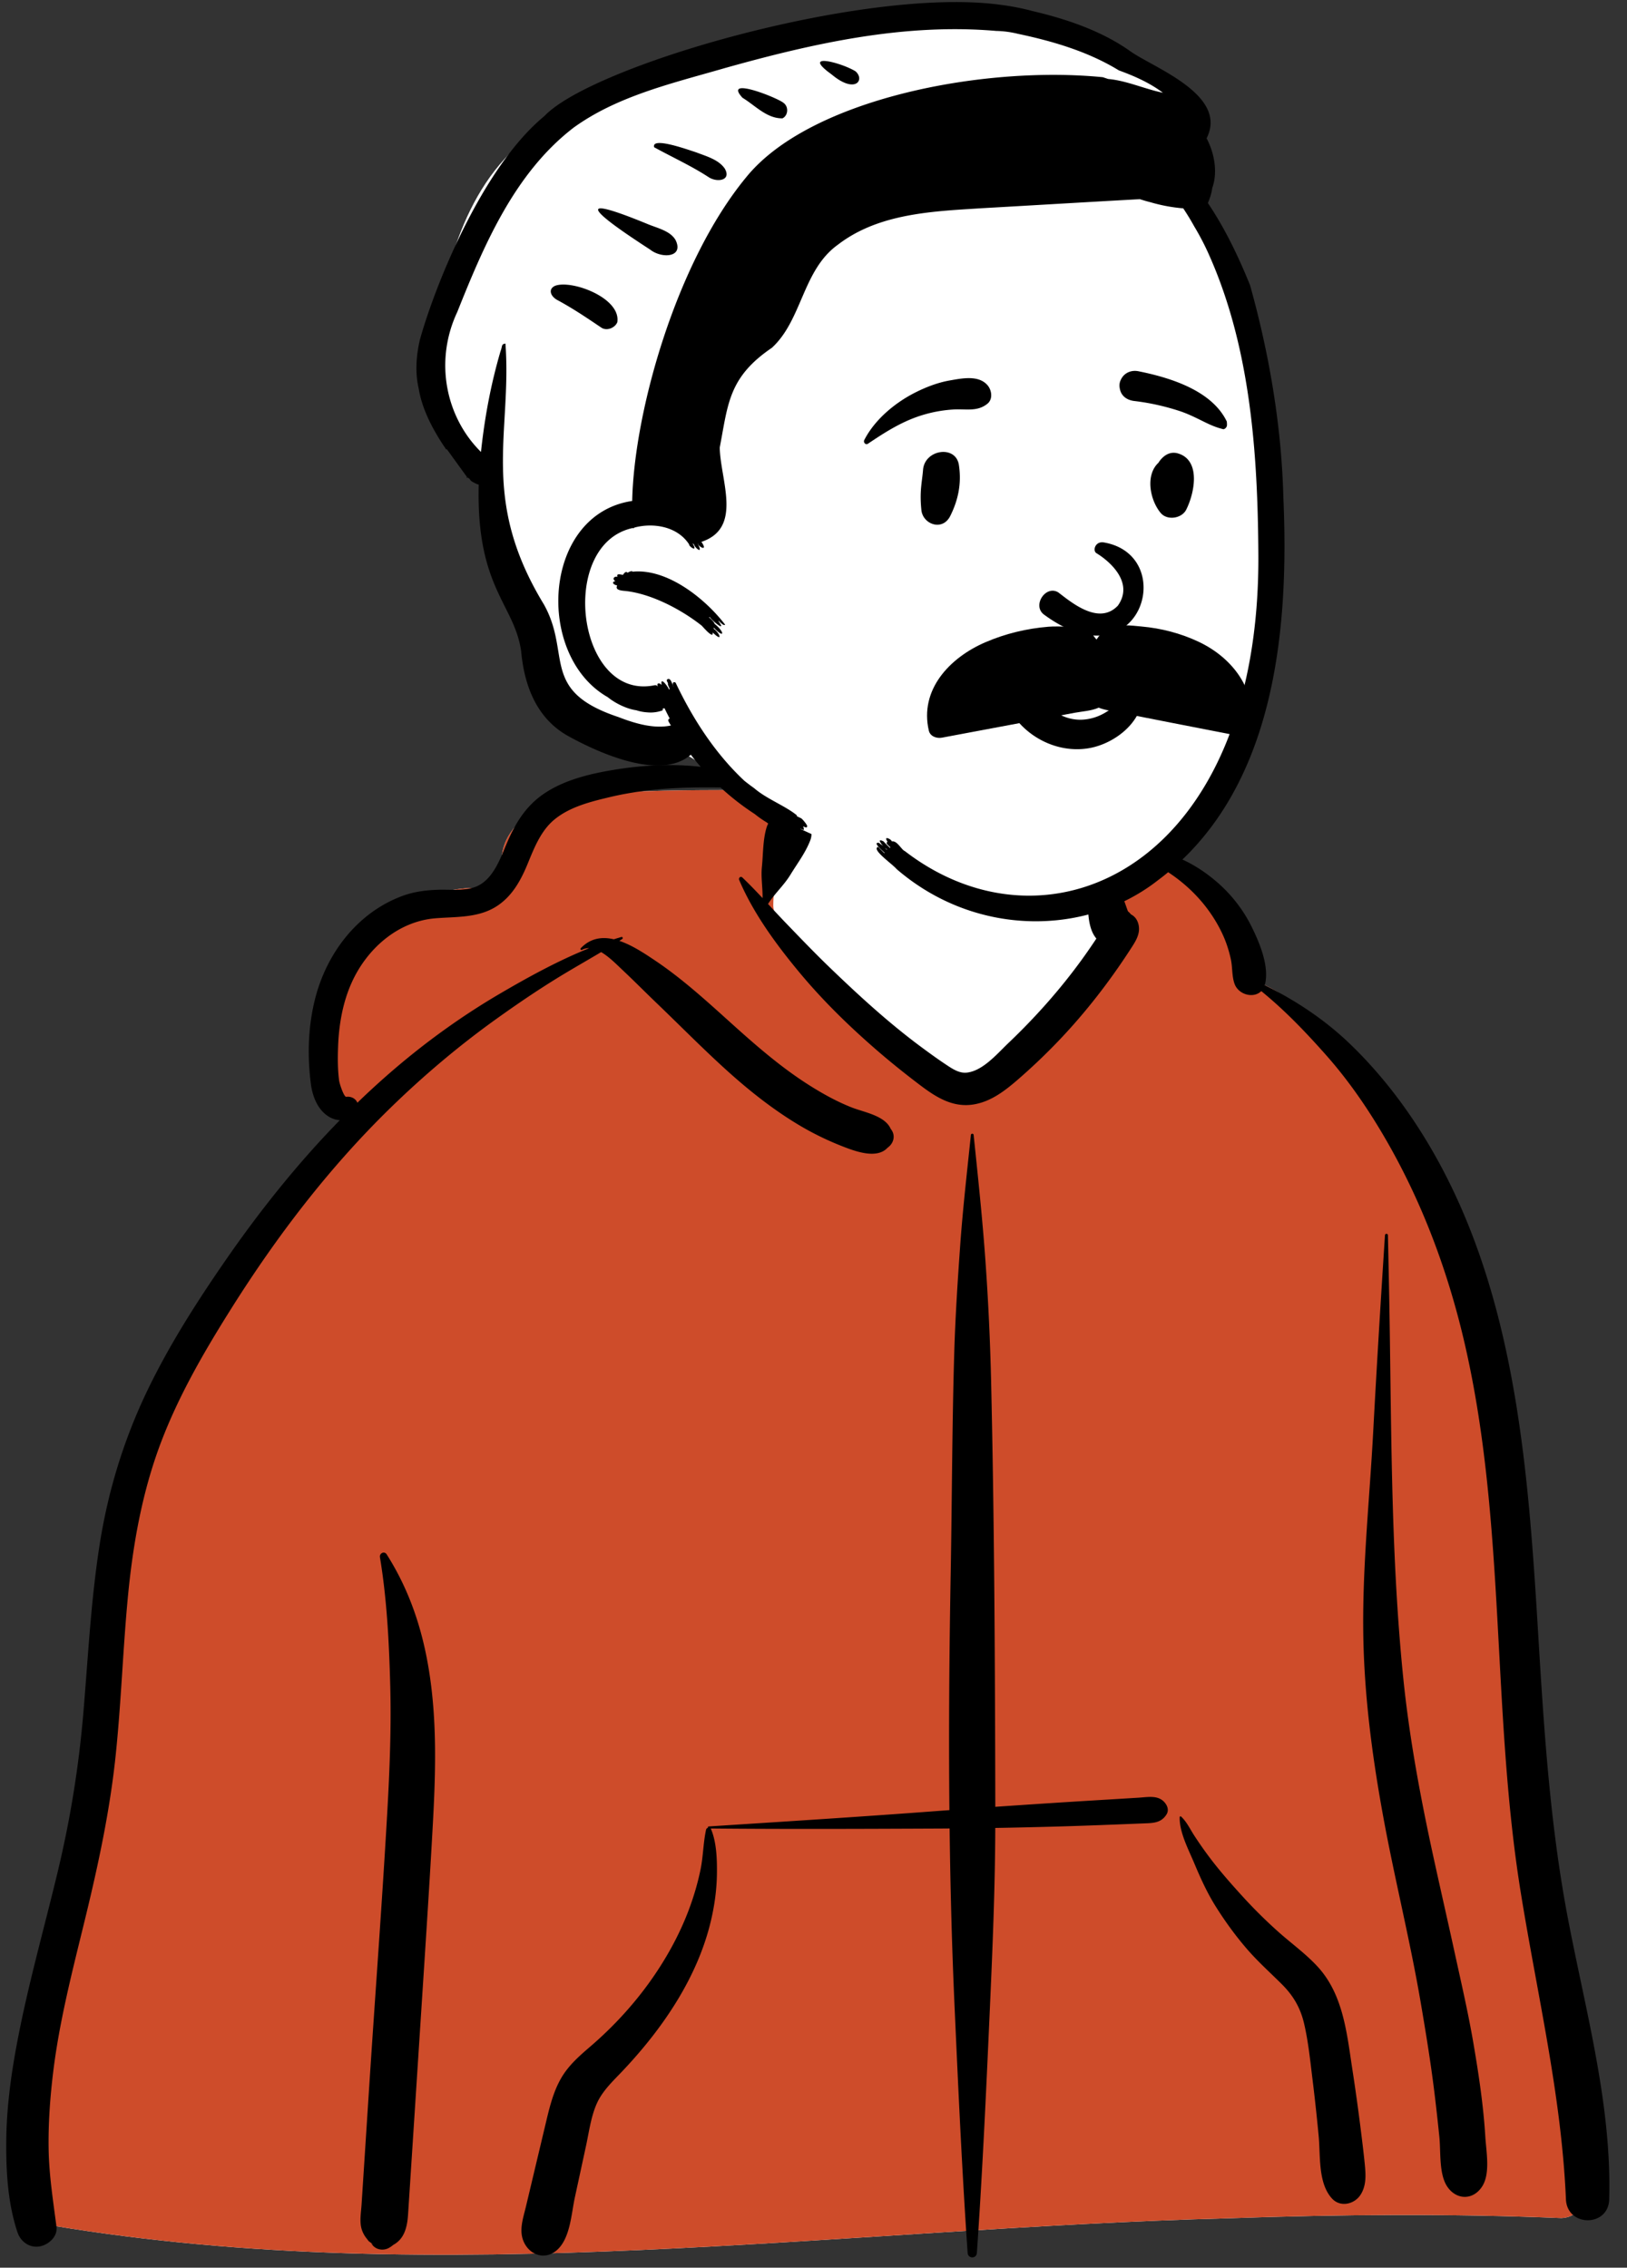 <svg xmlns="http://www.w3.org/2000/svg" width="825.135" height="1149.75" overflow="visible" viewBox="145.838 229.95 825.135 1149.75"><rect x="145.838" y="229.95" width="825.135" height="1149.75" fill="#333333" stroke="none"/><g fill="none" fill-rule="evenodd"><path fill="#fff" d="M937.748 1354.543c19.326-.933 11.553-34.738 10.166-47.153-15.301-45.344-11.704-94.816-17.722-142.344-3.75-44.368-8.566-88.598-12.618-132.932-7.958-89.994-65.105-273.198-130.32-302.661-8.215-36.046-42.146-69.694-85.076-69.694-29.28-34.66-64.523-59.052-109.726-54.127-18.68.85-36.796 20.662-54.695 24.488-10.022 1.382-98.962-2.175-116.778 8.406-12.41 6.372-23.613 18.147-19.964 33.138 5.822 18.162-12.271-1.49-50.014 17.895-76.963 46.223-30.973 108.06-28.935 109.976-48.028 66.823-90.007 121.035-109.43 202.712-12.588 60.64-11.171 123.238-21.718 184.188-3.724 21.134-9.437 41.545-15.62 62.068-6.7 26.86-9.957 93.803-13.65 94.401-6.727 1.671 3.888 15.483 11.016 15.494 197.624 32.781 398.362 1.358 597.048-3.776 55.993-1.947 112.046-2.396 168.036-.079z"/><path fill="#ce4c2a" d="M538.006 688.962c0 21.032 73.03 99.184 98.233 94.028 16.802-3.437 42.189-25.853 76.16-67.249v-26.78l-7.337-29.152c41.56 1.465 74.161 34.409 82.192 69.644 64.563 29.169 121.218 209.019 130.066 299.934l.254 2.727c4.052 44.334 8.869 88.564 12.618 132.932 6.018 47.528 2.42 97 17.722 142.344l.09.77c1.597 12.984 8.683 45.469-10.256 46.383-55.99-2.317-112.043-1.868-168.036.08-198.686 5.133-399.424 36.556-597.048 3.775-7.128-.01-17.743-13.823-11.016-15.494 3.693-.598 6.95-67.542 13.65-94.4l1.273-4.246c5.688-19.096 10.88-38.146 14.347-57.823 10.547-60.95 9.13-123.549 21.718-184.188 19.423-81.677 61.402-135.89 109.43-202.712-2.038-1.916-48.028-63.753 28.935-109.976 37.743-19.385 55.836.267 50.014-17.895-3.65-14.99 7.554-26.766 19.964-33.138 17.816-10.58 106.756-7.024 116.778-8.406 4.656-.995 9.326-3.072 14.017-5.615l-.813 2.71c-8.637 28.946-12.955 49.528-12.955 61.747z"/><path fill="#000" d="M638.22 805.433a.703.703 0 0 1 1.405 0l1.395 13.47c1.698 16.45 3.332 32.867 4.517 49.394a1276.332 1276.332 0 0 1 2.941 61.868c1.66 71.937 1.99 143.912 2.13 215.867a6166.24 6166.24 0 0 1 29.2-1.95 5255.4 5255.4 0 0 1 19.82-1.24l16.847-1.021 6.936-.426c4.687-.29 10.012-1.47 13.29 2.682 1.311 1.662 1.97 3.822.746 5.795-2.82 4.551-7.154 4.392-12.055 4.59-4.624.186-9.248.37-13.872.547-9.909.385-19.817.748-29.729 1.026-10.402.292-20.799.53-31.197.706-.105 30.377-1.362 60.715-2.72 91.058l-.616 13.655c-1.663 36.926-3.452 73.884-5.993 110.761-.209 3.02-4.48 3.013-4.687 0-2.862-41.529-4.75-83.147-6.622-124.732-1.358-30.15-2.148-60.31-2.524-90.473-1.375.01-2.749.028-4.123.033-39.027.17-78.044.34-117.07-.026a.99.99 0 0 1 .171.256c2.824 6.667 3.093 15.175 3.024 22.33-.079 8.206-1.184 16.312-3.074 24.292-6.771 28.588-24.237 54.194-44.13 75.363l-.649.69c-4.692 4.957-10.075 9.938-12.956 16.253-2.943 6.448-3.964 13.99-5.416 20.919l-.17.796-5.678 26.226c-1.804 8.33-2.316 20.48-8.91 26.49-6.152 5.607-14.302 2.678-17.197-4.542-2.26-5.635-.009-11.824 1.33-17.456l10.491-44.1c1.724-7.192 3.608-14.43 7.328-20.89 3.811-6.618 9.398-11.415 15.1-16.323 10.794-9.294 20.704-19.934 29.085-31.454 8.378-11.516 15.538-24.21 20.56-37.558 2.513-6.682 4.573-13.624 5.994-20.622 1.351-6.64 1.34-13.519 2.784-20.089.1-.454.482-.765.921-.903-.104-.293.055-.689.465-.715l31.918-2.05c28.371-1.831 56.742-3.708 85.088-5.853l5.01-.362c-.39-40.245-.06-80.498.667-120.758.666-36.919.68-73.848 1.778-110.762.546-18.32 1.723-36.599 3.033-54.882 1.34-18.698 3.485-37.238 5.413-55.88zm-299.693 214.065c-.34-2.05 2.24-3.32 3.428-1.445 13.591 21.422 20.144 44.691 22.906 69.76 2.44 22.125 1.721 44.57.506 66.752-1.296 23.66-2.808 47.314-4.337 70.961l-2.349 36.263-5.895 90.91c-.422 6.502-1.898 12.415-7.497 15.438a13.444 13.444 0 0 1-2.309 1.583c-3.025 1.617-7.037.8-8.786-2.304l.701.462c.611.384-.075-.153-2.058-1.61l-1.683-2.178c-1.223-1.838-2.004-3.645-2.318-5.83-.488-3.395.144-7.119.366-10.53l3.864-59.613c3.005-46.343 6.514-92.673 9.16-139.04 1.231-21.61 2.094-43.24 1.51-64.889-.582-21.528-1.679-43.42-5.209-64.69zm117.574-399.055.754-.127c26.995-4.484 56.35-3.645 81.02 9.368.204.107.111.446-.118.436l-7.94-.317c-25.14-.984-50.2-1.567-74.919 4.34l-2.53.609c-8.902 2.171-18.198 4.83-25.348 10.708-6.834 5.62-10.237 14.29-13.509 22.27l-.438 1.053c-3.32 7.883-7.521 15.358-14.798 20.287-9.425 6.383-20.76 5.601-31.567 6.468-19.028 1.53-34.585 15.32-42.325 32.194-4.687 10.218-6.686 21.674-7.082 32.848-.203 5.69-.232 11.6.526 17.251.242 1.807 2.476 8.39 3.615 8.232 2.531-.35 4.845.97 5.634 2.992a416.934 416.934 0 0 1 19.323-17.56c16.55-14.094 34.374-26.867 53.146-37.843 14.327-8.378 29.44-16.678 45.088-22.953a7.432 7.432 0 0 0-3.646.835c-.518.271-1.033-.379-.624-.809 4.93-5.186 10.833-5.924 16.785-4.54 1.27-.405 2.541-.796 3.817-1.167.635-.185.951.69.433 1.028l-1.462.934c6.493 2.175 12.868 6.45 17.915 9.824 14.498 9.69 27.26 21.534 40.195 33.157l2.352 2.107c11.387 10.167 23.063 20.047 36 28.203 6.772 4.27 13.885 8.218 21.346 11.155 6.4 2.521 16.818 4.108 19.815 10.871 2.664 3.236 1.551 7.366-1.569 9.544-5.262 5.791-15.788 2.05-22.058-.362-7.559-2.908-14.882-6.403-21.866-10.502-13.559-7.96-26.06-17.857-37.707-28.385-12.163-10.996-23.636-22.677-35.466-34.018-5.126-4.914-10.133-9.943-15.267-14.85l-2.578-2.442c-2.62-2.457-6.353-6.287-10.344-8.605-7.519 4.485-15.154 8.785-22.605 13.386-10.4 6.422-20.496 13.307-30.435 20.42-19.134 13.69-37.266 29.024-54.099 45.46-30.872 30.142-57.174 64.562-80.15 101.008l-1.746 2.778c-13.057 20.86-25.404 42.394-34.159 65.444-9.633 25.365-14.318 52.038-16.863 78.963-2.526 26.732-3.378 53.6-6.2 80.306-2.896 27.391-8.6 54.177-15.088 80.913l-1.547 6.339c-5.87 23.944-11.93 47.889-14.948 72.398-1.61 13.092-2.58 26.363-2.36 39.561.22 13.275 2.305 26.256 3.988 39.391.645 5.032-4.307 9.232-8.738 9.9-5.096.764-9.474-2.487-11.058-7.22-4.938-14.758-5.835-31.07-5.68-46.56.156-15.725 2.163-31.347 4.987-46.8 5.554-30.399 14.125-60.168 21.295-90.202 6.32-26.472 10.56-52.99 12.846-80.109 2.373-28.136 3.794-56.366 8.123-84.299 4.273-27.576 12.313-53.916 24.438-79.06 11.04-22.895 24.802-44.444 39.23-65.33 17.521-25.364 36.765-49.5 58.275-71.49-1.932-.084-3.916-.708-5.738-1.844-5.574-3.477-8.17-10.278-8.968-16.488-1.868-14.527-1.417-29.693 2.32-43.896 6.026-22.912 21.668-43.27 44.338-51.529 5.835-2.126 12.038-2.902 18.222-3.055 5.868-.146 12.277.62 17.94-1.24 9.011-2.963 12.874-13.577 16.258-21.623l.156-.37c4.34-10.253 9.547-19.04 18.945-25.443 10.027-6.831 22.59-9.938 34.419-11.944zm256.498 40.548c8.112-2.814 18.254-.26 26.187 2.198 8.838 2.74 17.005 7.786 24.007 13.779 7.387 6.32 13.492 14.124 17.805 22.842l.412.84c3.94 8.087 8.426 19.189 6.44 28.073a9.147 9.147 0 0 1-.196.73c16.095 7.923 30.959 17.847 43.903 30.425 15.072 14.645 27.834 31.31 38.634 49.314 42.893 71.507 50.443 157.387 55.509 238.936l1.263 20.677c2.751 44.65 5.97 89.192 14.333 133.225l.61 3.179c8.938 46.102 21.734 92.557 20.438 139.85-.39 14.17-21.331 14.075-21.938 0-2.286-52.972-14.648-104.118-23.02-156.263-14.728-91.741-7.348-186.321-28.218-277.143-8.19-35.642-20.877-70.215-38.994-102.03-8.95-15.717-19.188-30.904-31.182-44.463-10.32-11.667-21.044-22.895-33.103-32.703-3.854 3.86-11.553 1.893-13.565-3.734-1.382-3.867-.98-8.388-1.866-12.44-.823-3.758-1.958-7.485-3.47-11.025-3.014-7.055-7.438-13.83-12.545-19.54-5.517-6.172-11.858-11.3-18.953-15.534-7.144-4.263-14.957-5.536-22.491-8.651-.254-.105-.278-.445 0-.542zm31.516 490.295a.428.428 0 0 1 .72-.3c2.845 2.618 4.564 6.374 6.657 9.593a197.847 197.847 0 0 0 7.607 10.89c5.326 7.096 11.255 13.784 17.23 20.337a245.9 245.9 0 0 0 17.628 17.433c6.658 5.963 14.119 11.282 20.168 17.884 12.622 13.776 14.661 32.683 17.324 50.436l.292 1.92c1.624 10.537 3.079 21.1 4.39 31.68.639 5.146 1.275 10.297 1.795 15.456l.159 1.634c.463 5.05.588 10.175-2.312 14.588-3.105 4.72-10.164 6.376-14.361 1.849-7.211-7.777-5.86-21.591-6.797-31.596a984.021 984.021 0 0 0-2.638-24.787l-.501-4.124c-1.16-9.386-2.102-18.96-4.25-28.182-1.892-8.122-5.5-14.252-11.417-20.136-5.962-5.927-12.157-11.46-17.66-17.843-5.837-6.77-11.102-14.03-15.846-21.605-4.058-6.48-7.31-13.532-10.29-20.576l-.494-1.173c-2.88-6.87-7.63-15.811-7.404-23.378zM848.227 856.24c.063-.958 1.48-.973 1.5 0 .18 8.24.351 16.48.522 24.721 1.376 66.402.528 132.961 7.19 199.135 3.142 31.201 8.928 61.943 15.623 92.557 3.426 15.665 7.02 31.293 10.435 46.96 3.328 15.27 6.897 30.612 9.537 46.023 2.594 15.147 4.918 30.41 5.96 45.75l.13 2.002c.448 7.431 2.591 18.361-1.5 24.948-4.435 7.136-12.924 7.264-17.675.452-4.46-6.395-3.352-17.77-4.14-25.4-.8-7.773-1.648-15.552-2.61-23.307-1.877-15.127-4.35-30.22-6.922-45.244-5.357-31.288-13.127-62.182-18.862-93.42-5.878-32.009-10.056-64.247-10.232-96.837-.175-32.867 3.304-65.67 5.06-98.465 1.784-33.308 3.812-66.59 5.984-99.875zm-313.68-206.534c1.783-6.003 8.075-9.756 14.213-8.07 5.625 1.546 10.269 8.373 8.07 14.214-2.4 6.374-6.594 11.81-10.13 17.602-3.266 5.353-8.03 9.568-11.357 14.826l3.666 3.953a432.613 432.613 0 0 0 5.534 5.857l6.394 6.624c4.98 5.148 9.992 10.268 15.145 15.237 15.152 14.615 30.544 28.75 47.513 41.266 3.863 2.848 7.756 5.68 11.758 8.332l1.492.99c2.746 1.797 5.81 3.564 9.126 3.26 8.06-.74 15.342-9.3 20.88-14.627l.29-.278c13.725-13.059 26.434-27.337 37.545-42.689a308.703 308.703 0 0 0 7.182-10.39c-5.372-6.275-4.09-18.524-4.385-26.134-.21-5.35-.225-10.703-.254-16.058l-.015-1.08c-.065-3.465-.221-6.79 2.028-9.642.13-.165.402-.16.569-.073 3.08 1.615 4.03 4.318 5.344 7.35l.138.314c1.6 3.64 3.132 7.312 4.682 10.972 1.623 3.832 3.11 7.72 4.619 11.598a224.502 224.502 0 0 1 2.027 5.436c.399 1.163.812 2.32 1.236 3.475l.1.09c.56.474 1.035.976 1.444 1.494 1.719.86 3.085 2.427 3.726 4.73 1.395 5.01-1.492 9.096-4.067 13.073-10.46 16.16-22.384 31.56-35.638 45.528a303.62 303.62 0 0 1-20.72 19.855l-1.26 1.092c-6.476 5.566-13.508 10.838-22.158 12.14-10.123 1.524-18.361-3.51-26.11-9.31l-.773-.582c-7.346-5.56-14.544-11.317-21.518-17.338-14.22-12.276-27.746-25.457-39.751-39.918-11.678-14.066-23.221-29.794-30.42-46.719-.438-1.03.716-2.11 1.62-1.249 3.516 3.347 6.899 6.876 10.242 10.45.093-5.26-.878-10.567-.338-15.86.659-6.436.469-13.545 2.31-19.74z"/><path fill="#fff" d="M616.285 238.706c44.677 0 98.281 21.705 102.839 22.139l.123.006c2.398 0 11.767 7.154 28.108 21.46l-17.7 34.594 1.433 1.37c6.854 6.586 12.706 12.588 17.324 17.32 37.712 38.634 44.49 190.324 35.603 243.223-8.887 52.9-25.349 104.662-101.985 104.662-76.637 0-161.897-46.177-175.03-60.558-8.756-9.586-18.591-14.18-29.506-13.778-.448-.567-.893-1.133-1.334-1.697l-1.606-.228c-15.105-2.192-25.929-5.143-32.47-8.851-12.776-7.244-26.818-45.323-26.818-53.711 0-8.305-20.969-68.717-21.388-75.11l-.006-.177c0-5.345-27.394-29.912-27.394-37.714s-5.521-7.33 0-34.823l1.605-8.077c5.875-29.272 17.376-77.743 61.225-98.806 48.186-23.145 141.848-51.244 186.977-51.244z"/><path fill="#fff" d="M616.277 239c44.677 0 98.282 21.705 102.84 22.139l.122.006c2.398 0 11.767 7.153 28.109 21.46l-3.973 7.759c-87.965 1.731-148.51 8.896-181.633 21.493-38.402 14.605-62.509 70.09-72.32 166.456-13.417 6.367-26.834 14.748-40.251 25.143-13.417 10.394-16.813 15.763-10.189 16.106-.577 22.275 1.202 37.831 5.336 46.667 4.135 8.836 18.446 14.036 42.934 15.6l6.22 20.877-.86 9.675c-4.787-2.157-9.83-3.138-15.125-2.943-.449-.568-.894-1.133-1.335-1.697l-1.606-.228c-15.105-2.192-25.928-5.143-32.47-8.851-12.775-7.244-26.818-45.323-26.818-53.711 0-8.305-20.968-68.717-21.388-75.11l-.006-.177c0-5.345-27.393-29.912-27.393-37.714 0-7.803-5.522-7.33 0-34.823l1.604-8.077c5.876-29.272 17.376-77.744 61.226-98.806C477.487 267.1 571.149 239 616.277 239z"/><path fill="#000" d="M421.87 288.863c24.032-25.562 160.466-65.1 229.491-56.719l2.07.269c5.51.7 10.938 1.76 16.295 3.2 17.318 4.053 35.206 10.19 49.515 20.441 11.946 8.386 49.629 22.081 38.522 44.019 4.119 7.819 5.655 17.479 2.872 25.18-.35 2.66-1.168 5.11-2.215 7.65 8.798 13.011 15.765 27.725 21.404 41.72 9.854 35.221 15.986 71.875 16.884 107.81 2.988 68.272-4.483 149.823-63.82 193.971-35.844 27.975-91.994 28.915-132.275-5.771-2.287-2.711-13.037-10.027-9.45-11.31a102.58 102.58 0 0 0 3.284 3.31.65.65 0 0 1-.04-.37l-1.052-.954c-1.979-1.835-4.544-4.497-1.623-3.976.13.15.27.28.408.43.62.372 1.086.694 1.45.979l.187.15-.058-.06c-1.682-1.799-2.69-3.632-.175-2.461l.333.162a92.267 92.267 0 0 0 3.413 3.41.65.65 0 0 1 .07-.4l-1.079-1.045c-1.053-1.034-.893-1.039-.377-1.875-2.24-3.145 1.94-1.277 2.234-.05 2.615-.62 4.911 4.3 6.596 4.9 73.843 56.89 181.003 6.411 179.268-152.114l-.027-3.102c-.507-50.69-4.764-102.788-25.686-148.674a131.89 131.89 0 0 0-6.814-12.88 124.798 124.798 0 0 0-5.559-9.12 82.199 82.199 0 0 1-16.455-3.05 78.56 78.56 0 0 1-5.528-1.6c-26.823 1.466-53.049 3.061-79.947 4.573l-8.402.524c-22.786 1.468-46.35 3.82-64.738 17.943-18.042 12.858-18.124 38.213-33.569 52.33-22.023 14.979-22.184 28.486-26.425 50.56.315 16.64 11.828 40.817-9.3 47.82 3.564 5.093-1.404 2.646-1.795.86-.04.01-.08.02-.11.02 3.176 5.917-1.493 2.191-1.906.29-.25-.07-.499-.25-.748-.5 3.2 5.184-1.973 1.554-1.667.61-6.184-9.525-18.91-11.004-27.882-8.48-.11.34-.508.37-.757.19-38.147 8.284-28.304 87.42 10.787 79.77 1.673-.342 1.633.463 1.966.54-.903-2.376 1.642-1.409 1.615-.91l.155-.008c.123-.01.073-.024.165.008-.873-4.859 4.04 2.181 3.652 2.47.15-.09.32-.14.47-.16l-.17-.461c-.815-2.177-.745-1.272-.74-2.519-.612-1.541-.657-.867-.513-1.871 2.153-1.672 2.79 3.4 3.508 3.771-1.232-1.72-.253-3.125.909-2.191 8.804 18.558 20.177 35.995 34.875 49.731 1.607 1.27 3.234 2.52 4.92 3.7 6.251 5.457 15.841 8.966 21.694 13.8 0 .08-.04.18-.1.28l.135.121.135.129 2.036.98c.599.51 1.138 1.08 1.616 1.71.51.59.958 1.24 1.338 1.93.19.84-.23 1.19-1.028.83-.35-.12-.699-.26-1.048-.39.02.03.029.05.05.07.115.174.89 1.974-.004 1.681l-.106-.041c-.49-.18-.978-.38-1.457-.57.57.71 1.087 1.48 1.546 2.13.49.51.788 1.11.91 1.79-.022.38-.23.54-.61.49-.578-.19-1.147-.39-1.717-.6l.162.31c.403.793.975 2.124-.041 1.68a31.98 31.98 0 0 1-2.545-.92c-.07.14-.21.19-.489.06a51.32 51.32 0 0 1-7.704-3.48c-2.165-1.58-4.351-3.13-6.526-4.7a50.104 50.104 0 0 1-5.907-4.14 128.768 128.768 0 0 1-32.432-30.1c-14.658 12.721-43.965.568-62.093-9.39-16.035-8.9-22.338-25.356-23.968-43.098-3.388-23.886-22.866-32.062-21.511-84.472a.315.315 0 0 1-.101.01 10.15 10.15 0 0 1-2.045-.85c-.668-.32-1.297-.7-1.887-1.16l-.728-1.01a6.185 6.185 0 0 1-.977-.65l-.135.174c-.426.515-.14-.26-.115-.414l-1.265-1.725c-3-4.105-6.292-8.711-8.974-12.395l-.084.15c-.061.113-.093.194-.065.23-6.381-9.188-12.382-20.286-14.05-31.03-1.969-8.276-1.2-16.804.518-24.47 7.363-26.845 31.484-87.593 63.156-113.63zm173.182 371.253-.4-.357.352.442c.184.228.373.433.68.642a.555.555 0 0 1-.011-.22 13.385 13.385 0 0 1-.62-.507zm56.004-414.483c-46.81-4.033-92.849 6.301-137.516 18.81l-3.082.888c-25.398 7.262-52.254 13.797-73.718 29.342-29.988 23.017-45.473 59.633-58.986 93.44-11.8 25.118-5.768 53.441 12.014 70.98 1.85-17.429 5.005-34.348 9.934-51.131 1.03-2.622.25-3.481 2.468-3.823 3.349 45.228-13.145 78.644 19.496 132.246 14.163 25.292-2.232 43.798 37.763 57.107l1.082.414c8.333 3.151 17.433 5.638 25.594 3.877l-.731-1.192c-.746-1.227-.972-1.823.112-2.348-.029-.06-.069-.12-.11-.19-.877-1.66-1.725-3.34-2.534-5.04-.329.11-.658.19-.998.28.22.41.25.82-.369.96a17.357 17.357 0 0 1-6.768.917l-.496-.037c-2.612-.16-4.257-.637-5.73-1.08-.487-.08-.976-.16-1.456-.26-4.735-1.052-9.747-3.728-12.992-6.38-36.98-21.048-33.157-92.697 12.424-99.47.935-45.112 22.347-121.22 57.882-164.207 32.12-39.541 119.809-56.679 180.816-50.636.889.295 1.778.593 2.667.894 9.412.838 18.382 5.04 27.801 6.992-6.763-5.079-14.434-8.462-22.337-11.337-15.744-9.651-33.794-14.873-51.232-18.556a50.338 50.338 0 0 0-10.998-1.46zM464.37 520.183c2.45-1.334 2.17-.046 2.734-.42 17.629-1.441 36.638 14.026 46.492 26.92-.779.81-2.884-1.59-3.253-1.97a.45.45 0 0 1-.17.11l.274.388c3.994 5.744-3.923-1.015-4.665-2.408-.13.07-.26.11-.409.08.628.617 2.545 2.226 2.874 3.37l.508.424c4.793 4.112 4.395 7.206-1.046 1.366.129.27.179.52.09.72l.186.125c2.676 1.874 4.876 7.096-.716 1.735.582 3.916-5.541-3.653-5.738-3.6-10.595-8.335-26.195-16.441-39.486-17.53l-.458-.053c-2.439-.314-3.592-1.039-2.735-2.637-3.004-.716-2.3-2.198-.879-2.15-2.118-1.396-.211-2.731 1.018-2.21-.845-2.345 2.545-.783 2.854-1.11 1.76-2.72 2.234-.451 2.525-1.15zm-36.952-145.35c8.467-3.108 33.477 6.196 31.477 18.518-1.192 2.829-5.118 4.45-7.877 2.853l-3.601-2.424c-6.267-4.206-11.92-7.894-18.648-11.562-3.662-1.821-5.239-5.687-1.35-7.385zm48.173-18.311-3.27-2.133c-17.646-11.573-42.593-29.11 1.649-10.966 5.042 2.167 11.742 3.449 14.493 8.26 4.322 8.87-7.052 9.466-12.872 4.839zm1.983-51.93c-1.416-5.384 16.204.935 21.333 2.6l.781.296c4.99 1.863 10.71 3.592 13.693 7.907 3.497 5.962-3.58 7.197-7.964 4.504-8.988-5.886-18.842-10.327-27.843-15.306zm44.806-25.084c-9.918-10.854 16.625-.456 20.6 2.43l.114.085c2.967 2.093 2.365 6.6-.422 7.925-7.93.15-13.766-6.473-20.292-10.44zm45.13-11.891c-15.766-11.355 5.003-5.954 12.217-1.504 4.916 4.345-.148 11.68-12.217 1.504z"/><path fill="#000" d="M677.587 606.927c-6.723-2.743-12.72-7.317-17.106-13.16-1.524-2.032-1.92-4.177-1.6-6.14.36-2.206 1.665-4.205 3.445-5.546 1.786-1.346 4.019-2.01 6.178-1.67 1.877.293 3.744 1.32 5.223 3.45l.308.427c2.607 3.527 6.005 6.42 9.875 8.286 3.731 1.798 7.904 2.637 12.222 2.149 8.224-.93 13.892-5.377 19.917-11.416a157.72 157.72 0 0 0 2.245-2.348 3.53 3.53 0 0 1 1.863-1.435 4.008 4.008 0 0 1 2.57.038c.81.283 1.535.819 2.02 1.533.462.678.724 1.515.64 2.48-.552 6.258-3.825 11.844-8.473 16.23-5.162 4.872-12.005 8.242-18.448 9.424-7.098 1.302-14.33.37-20.88-2.302zm24.227-96.56c7.552 4.59 19.058 15.293 10.934 26.673-9.562 10.033-23.33-1.471-30.114-6.674-6.29-4.032-13.359 6.339-7.522 11.047 49.024 36.295 68.919-29.846 30.522-36.443-4.228-.727-5.798 3.977-3.82 5.397zm-87.85-42.22c.834-10.357 16.606-12.709 18.175-2.46 1.405 9.18-.249 17.612-4.384 25.877-3.95 7.896-13.881 4.213-14.632-2.977-1.007-9.638.321-13.998.84-20.44zm120.063-4.585c2.199-2.88 5.374-4.846 9.178-3.735 11.885 3.473 8.382 20.346 4.208 28.559-2.268 4.46-9.599 5.59-12.912 1.663-5.4-6.404-7.986-19.193-1.121-25.5.186-.326.393-.655.647-.987zm-106.44-40.731 1.878-.33c5.808-1.004 13.03-1.969 17.138 2.7 2.179 2.476 2.929 7.078 0 9.448-5.152 4.17-10.848 2.554-17.022 2.907a67.731 67.731 0 0 0-14.88 2.535c-10.751 3.073-19.512 8.683-28.695 14.843-1.205.808-2.435-.733-1.86-1.86 5.3-10.383 15.574-18.912 25.864-24.11 5.492-2.775 11.502-5.077 17.578-6.133zm95.606-4.652 1.437.294c15.637 3.27 35.953 9.798 43.358 25.158.283 2.172-.016 2.637-.258 2.941l-.08.102c-.2.26-.36.617-1.301.913a36.426 36.426 0 0 1-.792-.198c-3.394-.89-6.08-2.115-8.68-3.387l-2.819-1.389c-3.27-1.603-6.57-3.148-10.066-4.29-7.462-2.433-15.138-4.148-22.932-5.063-1.69-.198-3.316-.769-4.6-1.746a6.91 6.91 0 0 1-2.573-3.918c-.55-2.21-.392-3.882.794-5.875a7.443 7.443 0 0 1 3.63-3.13c1.493-.607 3.193-.75 4.882-.412z"/><path fill="#000" d="M753.53 555.24c-9.051-4.232-18.78-6.75-28.773-7.644-4.322-.387-12.812-1.608-17.41 1.211-2.15 1.32-3.966 3.164-5.407 5.416-.562-.777-1.302-1.439-1.77-2.279-2.517-4.522-17.965-4.616-22.63-4.232-11.06.91-21.824 3.507-31.962 7.873-18.201 7.84-33.491 24.13-28.683 44.81.68 2.928 3.96 4.067 6.664 3.561l54.658-10.246 12.688-2.378c3.825-.717 8.513-.944 12.143-2.594 1.46.624 3.086 1.02 4.822 1.364 21.92 4.354 43.87 8.578 65.805 12.867 2.63.515 6.08-.819 6.552-3.733 3.148-19.444-9.235-35.832-26.697-43.996"/></g></svg>
